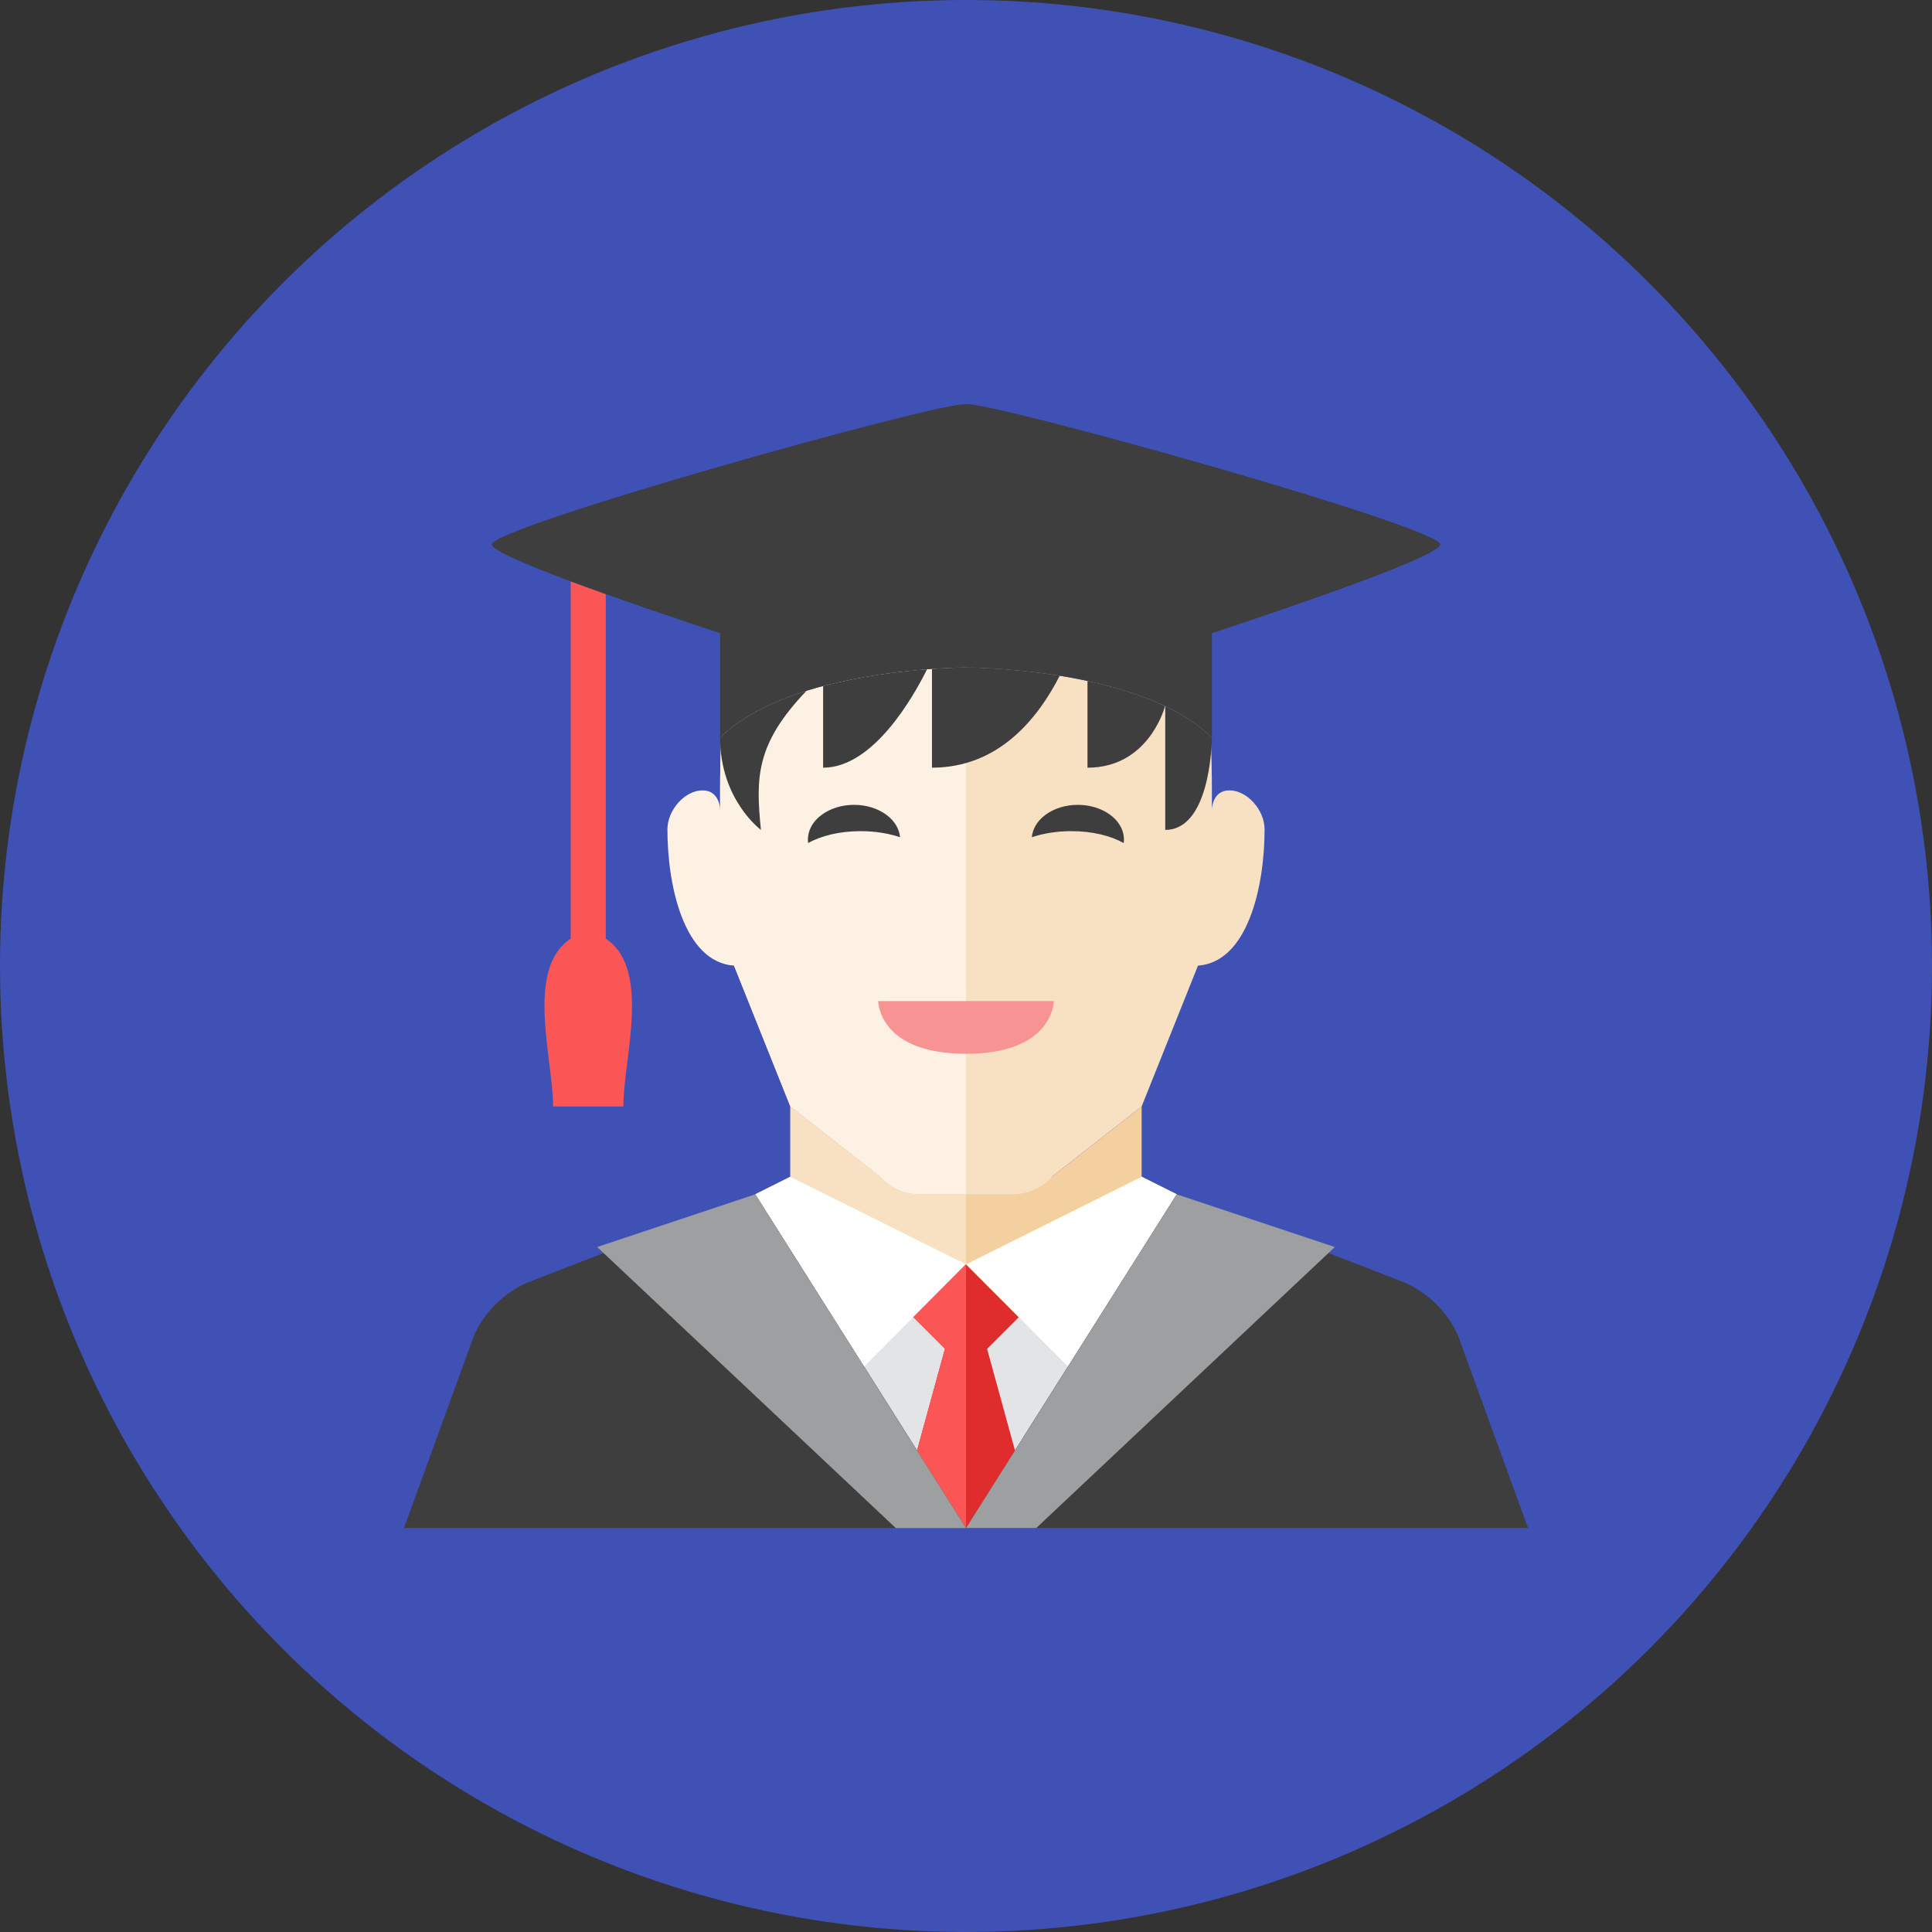<svg height="110px" style="enable-background:new 0 0 110 110;" version="1.0" viewBox="0 0 110 110" width="110px" xml:space="preserve" xmlns="http://www.w3.org/2000/svg" xmlns:xlink="http://www.w3.org/1999/xlink">
    <rect x="0" y="0" width="110" height="110" fill="#333333" stroke="none"/>
    <g id="Artboard" />
    <g id="Multicolor">
        <g>
            <circle cx="55" cy="55" r="55" style="fill:#3F51B5;" />
        </g>
        <g>
            <g>
                <polygon points="67,67.997 65,66.997 45,66.997 43,67.997 55,87    " style="fill:#E2E4E5;" />
            </g>
            <path d="M70,45c-1,0-1,1.111-1,1.111V45c-0.002-1.065-0.019-2.086-0.067-3.062C64.891,38.001,55,38,55,38    s-9.891,0.001-13.933,3.938C41.019,42.914,41.002,43.935,41,45v7.997l4,10l5.105,3.996c0.569,0.639,1.384,1.004,2.24,1.004H55    h2.655c0.856,0,1.671-0.365,2.24-1.004L65,62.997l3.207-8.017C71.042,54.776,72,50.476,72,47.222C72,46.111,71,45,70,45z" style="fill:#F8E1C2;" />
            <path d="M41,45v1.111c0,0,0-1.111-1-1.111s-2,1.111-2,2.222c0,3.253,0.958,7.554,3.793,7.758L45,62.997    l5.105,3.996c0.569,0.639,1.384,1.004,2.24,1.004H55V38c0,0-9.891,0.001-13.933,3.938C41.019,42.914,41.002,43.935,41,45z" style="fill:#FCF1E2;" />
            <g>
                <path d="M50,56.997h10c0,0,0,3-5,3S50,56.997,50,56.997z" style="fill:#F79392;" />
            </g>
            <g>
                <path d="M61,47.322c1.191,0,2.248,0.266,2.981,0.678c0.071-0.569-0.172-1.154-0.748-1.59     c-1.03-0.781-2.702-0.781-3.733,0c-0.464,0.352-0.709,0.801-0.753,1.26C59.389,47.451,60.164,47.322,61,47.322z" style="fill:#3E3E3F;" />
            </g>
            <g>
                <path d="M48.993,47.322c-1.191,0-2.248,0.266-2.981,0.678c-0.071-0.569,0.172-1.154,0.748-1.59     c1.03-0.781,2.702-0.781,3.733,0c0.464,0.352,0.709,0.801,0.753,1.26C50.604,47.451,49.829,47.322,48.993,47.322z" style="fill:#3E3E3F;" />
            </g>
            <path d="M57.655,67.997H55h-2.655c-0.856,0-1.671-0.365-2.24-1.004L45,62.997v4.5c0,0,0,7.5,10,7.5    s10-7.5,10-7.5v-4.5l-5.105,3.996C59.326,67.632,58.511,67.997,57.655,67.997z" style="fill:#F4D0A1;" />
            <g>
                <path d="M55,38c0,0-0.758,0-1.938,0.083c0,1.25,0,4.243,0,5.625c3.719,0,5.972-2.684,7.274-5.234     C57.41,38.001,55,38,55,38z" style="fill:#3E3E3F;" />
                <path d="M45.919,39.332C44.022,39.922,42.228,40.772,41,42c0,3.542,2.323,5.25,2.323,5.25     C43.029,44.294,43.013,42.368,45.919,39.332z" style="fill:#3E3E3F;" />
                <path d="M46.865,39.062c0,0.954,0,2.799,0,4.647c2.865,0,5.149-4.054,5.918-5.604     C51.218,38.226,49.027,38.49,46.865,39.062z" style="fill:#3E3E3F;" />
                <path d="M66.344,40.205c0,0.387,0,4.515,0,7.045c2.488,0,2.646-4.661,2.655-5.25     C68.278,41.278,67.361,40.689,66.344,40.205z" style="fill:#3E3E3F;" />
                <path d="M61.917,38.771c0,1.695,0,3.526,0,4.938c3.354,0,4.325-3.171,4.418-3.508     C64.968,39.551,63.421,39.093,61.917,38.771z" style="fill:#3E3E3F;" />
            </g>
            <path d="M50.105,66.993L45,62.997v4.5c0,0,0,7.5,10,7.5v-7h-2.655    C51.489,67.997,50.674,67.632,50.105,66.993z" style="fill:#F8E1C2;" />
            <g>
                <path d="M34.491,53.445v-19.62c-0.697-0.249-1.368-0.493-2-0.728v20.348c-2.61,1.72-1,6.85-1,9.555     c0.995,0,1.544,0,1.842,0c0.064,0,0.116,0,0.158,0c0.13,0,0.168,0,0.158,0c0.297,0,0.847,0,1.842,0     C35.491,60.295,37.102,55.165,34.491,53.445z" style="fill:#FA5655;" />
                <path d="M82,31c0-1-25-8-27-8s-27,7-27,8c0,0.625,7.432,3.207,13,5.053c0,1.724,0,3.768,0,5.947     c4-4,14-4,14-4s10,0,14,4c0-2.18,0-4.223,0-5.947C74.568,34.207,82,31.625,82,31z" style="fill:#3E3E3F;" />
            </g>
            <g>
                <polygon points="66.965,68.059 67,68 65,67 55.015,71.981 60.808,77.807    " style="fill:#FFFFFF;" />
            </g>
            <g>
                <polygon points="59,87 56.201,76.8 58,75.002 54.981,71.978 51.983,74.976 53.801,76.793 51,87    " style="fill:#DF2C2C;" />
            </g>
            <g>
                <polygon points="55,87 55,71.997 54.981,71.978 51.983,74.976 53.801,76.793 51,87    " style="fill:#FA5655;" />
            </g>
            <g>
                <polygon points="43.035,68.059 43,68 45,67 54.985,71.981 49.192,77.807    " style="fill:#FFFFFF;" />
            </g>
            <g>
                <path d="M23,87l4-11c0.615-1.333,1.698-2.394,3.043-2.983L43,68l12,19H23z" style="fill:#3E3E3F;" />
            </g>
            <g>
                <path d="M87,87l-4-11c-0.615-1.333-1.698-2.394-3.043-2.983L67,68L55,87H87z" style="fill:#3E3E3F;" />
            </g>
            <g>
                <polygon points="55,87 43,68 34,71 51,87    " style="fill:#9E9FA0;" />
            </g>
            <g>
                <polygon points="55,87 67,68 76,71 59,87    " style="fill:#9E9FA0;" />
            </g>
        </g>
    </g>
</svg>